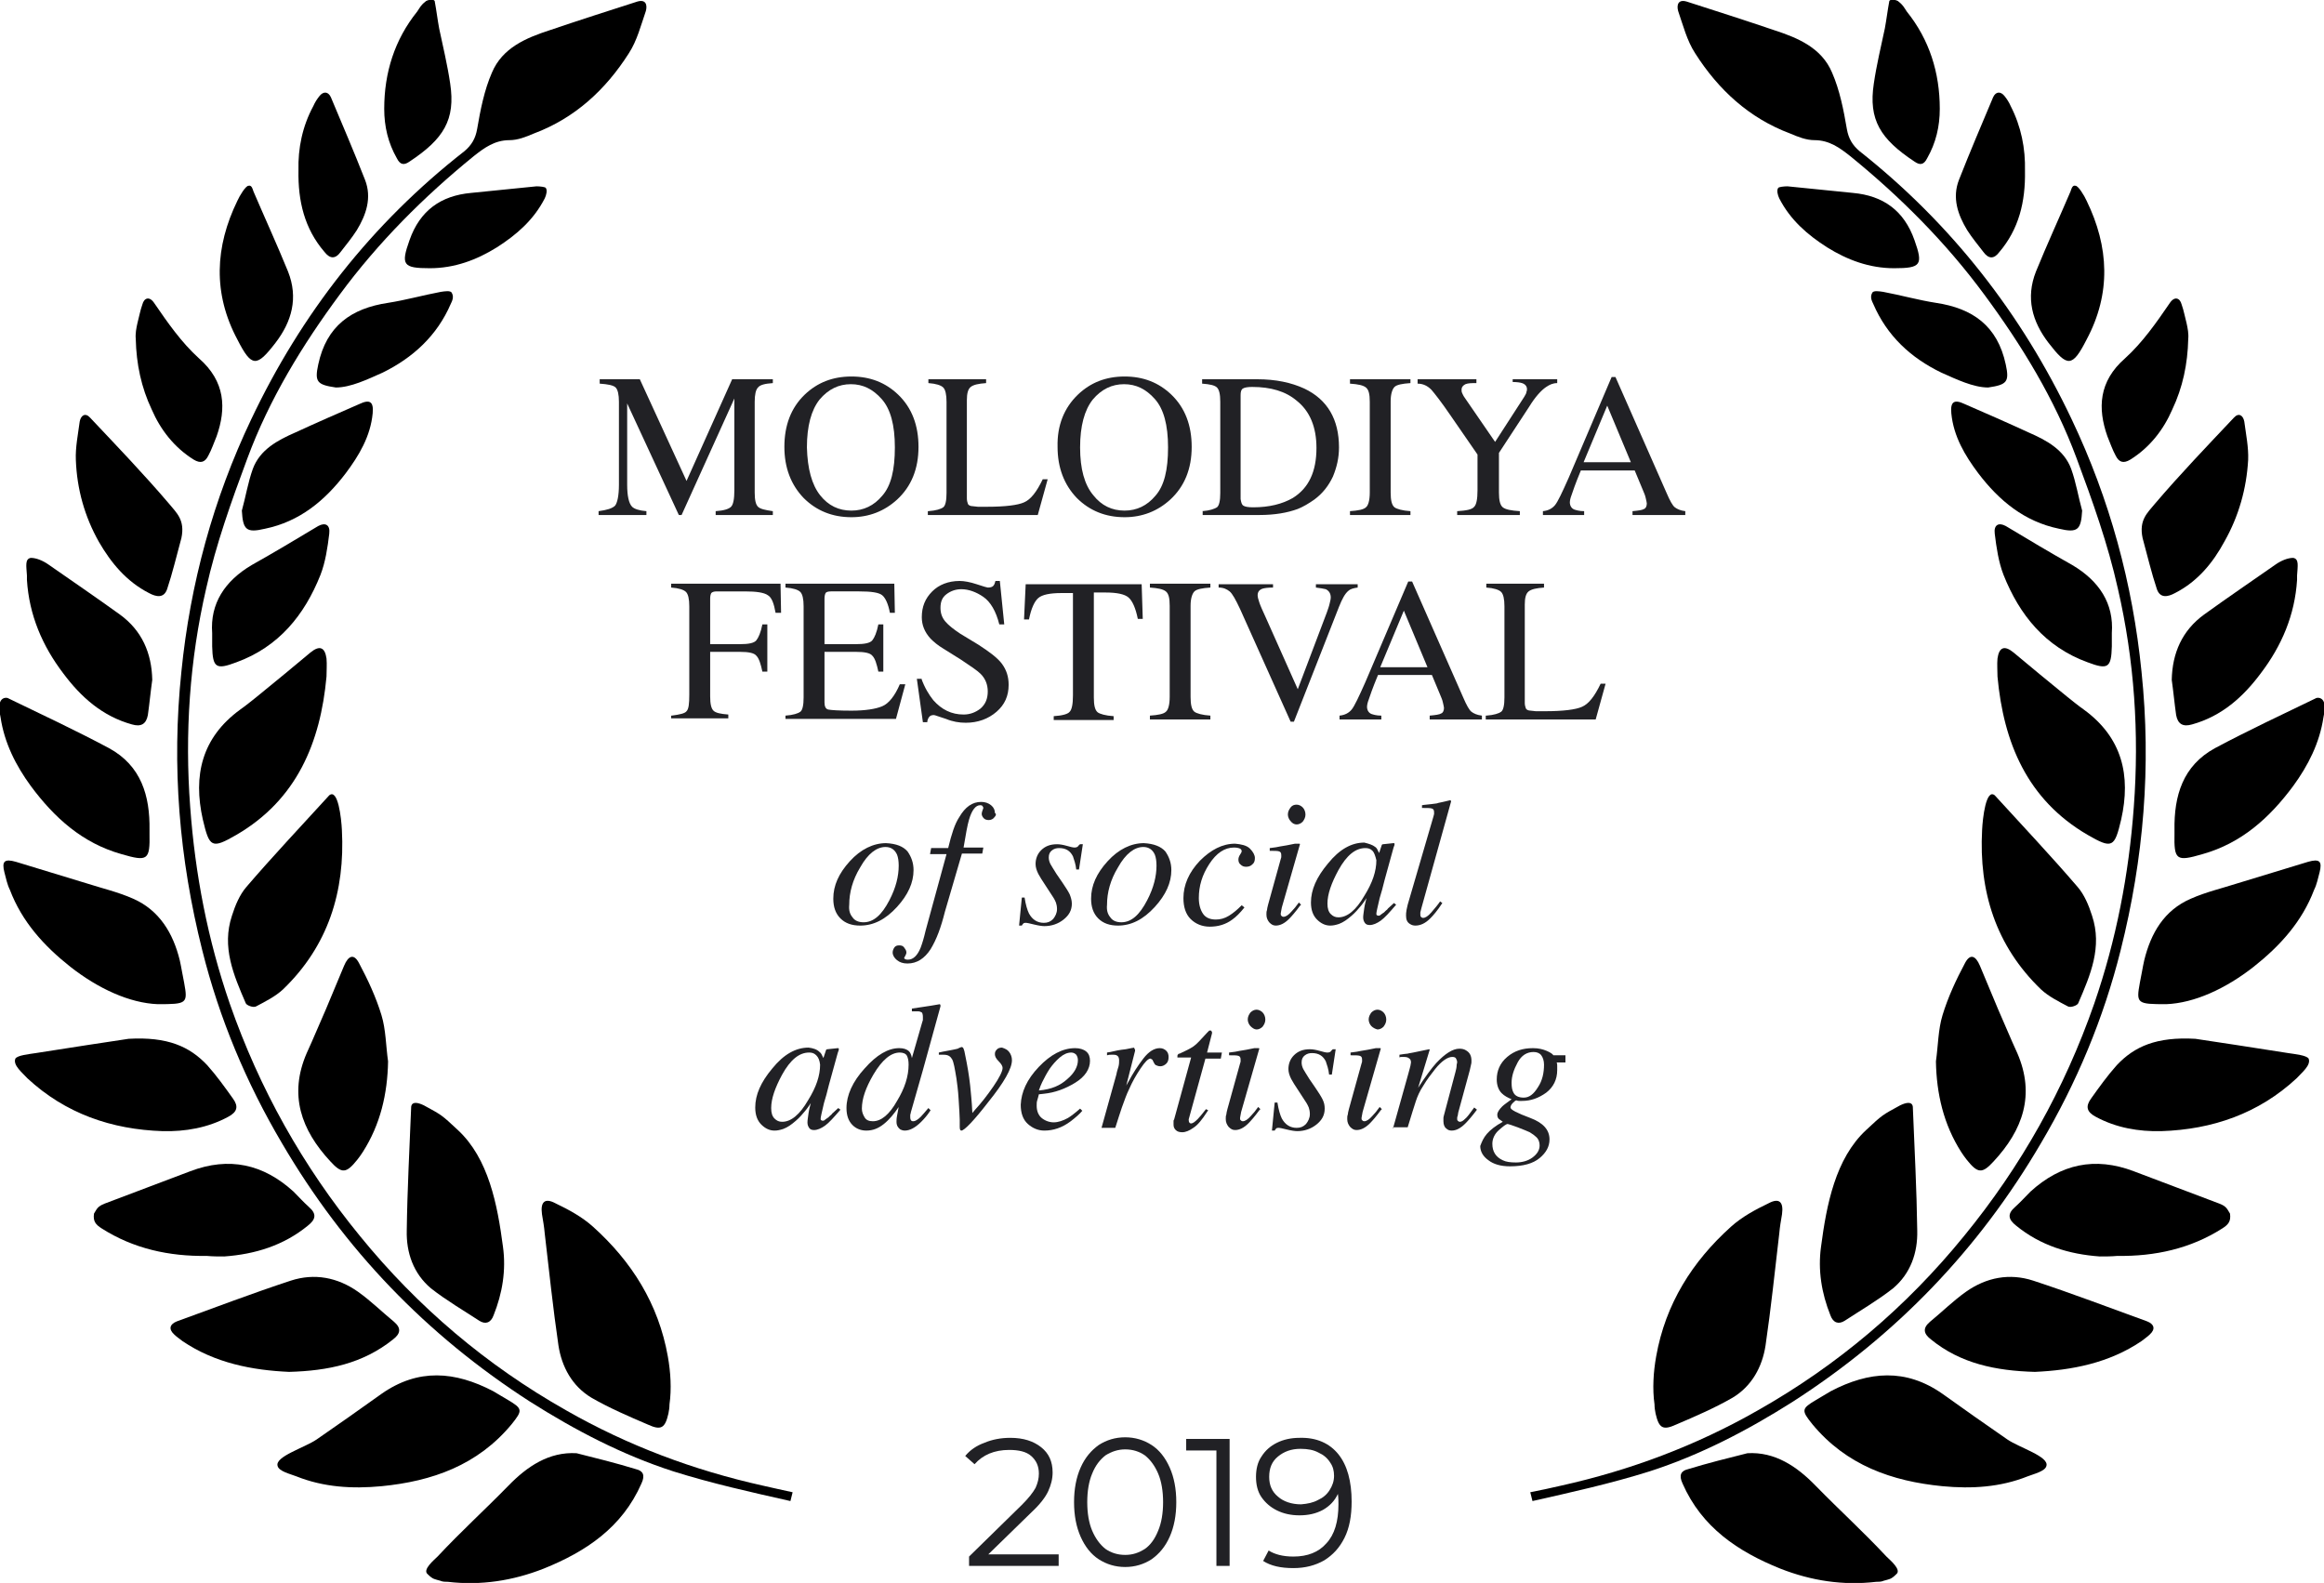 <?xml version="1.0" encoding="UTF-8"?>
<!-- Generator: Adobe Illustrator 24.2.1, SVG Export Plug-In . SVG Version: 6.00 Build 0)  -->
<svg xmlns:serif="http://www.serif.com/" xmlns="http://www.w3.org/2000/svg" xmlns:xlink="http://www.w3.org/1999/xlink" version="1.1" id="Шар_1" x="0px" y="0px" viewBox="0 0 422.8 288" xml:space="preserve">
<g>
	<g>
		<path fill="#212125" d="M108.9,93c1.5-0.2,2.5-0.5,3-1c0.4-0.5,0.7-1.8,0.7-3.8V73.1c0-1.3-0.2-2.2-0.6-2.6    c-0.4-0.4-1.4-0.6-2.9-0.7V69h7.3l8.5,18.5l8.3-18.5h7.4v0.7c-1.4,0.1-2.3,0.3-2.7,0.8c-0.4,0.4-0.6,1.3-0.6,2.6v16.5    c0,1.4,0.2,2.2,0.6,2.6c0.4,0.4,1.3,0.6,2.7,0.8v0.7h-10.4V93c1.5-0.1,2.4-0.4,2.8-0.8c0.4-0.4,0.6-1.4,0.6-3V72.5L124,93.7h-0.5    l-9.4-20.3v14.8c0,2,0.3,3.4,0.9,4c0.4,0.4,1.3,0.7,2.6,0.8v0.7h-8.7V93z"></path>
		<path fill="#212125" d="M146.4,71.8c2.3-2.2,5.1-3.3,8.5-3.3c3.4,0,6.2,1.1,8.5,3.3c2.5,2.4,3.7,5.6,3.7,9.5c0,4-1.3,7.2-3.9,9.6    c-2.3,2.1-5.1,3.2-8.3,3.2c-3.5,0-6.4-1.2-8.7-3.5c-2.3-2.4-3.5-5.5-3.5-9.3C142.7,77.4,143.9,74.2,146.4,71.8z M149.2,90.1    c1.5,1.9,3.4,2.8,5.7,2.8c2.2,0,4.1-0.9,5.6-2.7c1.6-1.8,2.3-4.7,2.3-8.8c0-4.1-0.8-7-2.4-8.8c-1.6-1.8-3.4-2.7-5.6-2.7    c-2.2,0-4.1,0.9-5.7,2.8c-1.5,1.9-2.3,4.8-2.3,8.7C146.9,85.3,147.7,88.2,149.2,90.1z"></path>
		<path fill="#212125" d="M168.9,93c1.4-0.1,2.3-0.4,2.7-0.7c0.4-0.3,0.6-1.2,0.6-2.6V73.1c0-1.3-0.2-2.2-0.6-2.6    c-0.4-0.4-1.3-0.7-2.7-0.8V69h10.5v0.7c-1.4,0.1-2.3,0.3-2.8,0.7c-0.5,0.4-0.7,1.2-0.7,2.4v17.9c0,0.4,0.1,0.7,0.2,1    c0.1,0.2,0.4,0.4,0.9,0.4c0.3,0,0.6,0.1,0.9,0.1c0.3,0,0.9,0,1.7,0c3.3,0,5.6-0.3,6.7-0.8c1.2-0.5,2.3-1.9,3.4-4.2h0.9l-1.8,6.5    h-20V93z"></path>
		<path fill="#212125" d="M196.1,71.8c2.3-2.2,5.1-3.3,8.5-3.3c3.4,0,6.2,1.1,8.5,3.3c2.5,2.4,3.7,5.6,3.7,9.5c0,4-1.3,7.2-3.9,9.6    c-2.3,2.1-5.1,3.2-8.3,3.2c-3.5,0-6.4-1.2-8.7-3.5c-2.3-2.4-3.5-5.5-3.5-9.3C192.3,77.4,193.6,74.2,196.1,71.8z M198.9,90.1    c1.5,1.9,3.4,2.8,5.7,2.8c2.2,0,4.1-0.9,5.6-2.7c1.6-1.8,2.3-4.7,2.3-8.8c0-4.1-0.8-7-2.4-8.8c-1.6-1.8-3.4-2.7-5.6-2.7    c-2.2,0-4.1,0.9-5.7,2.8c-1.5,1.9-2.3,4.8-2.3,8.7C196.5,85.3,197.3,88.2,198.9,90.1z"></path>
		<path fill="#212125" d="M218.7,93c1.4-0.1,2.2-0.4,2.7-0.7c0.4-0.3,0.6-1.2,0.6-2.6V73.1c0-1.4-0.2-2.2-0.6-2.6    c-0.4-0.4-1.3-0.6-2.7-0.7V69h10c3.4,0,6.2,0.6,8.6,1.7c4.2,2,6.3,5.6,6.3,10.7c0,1.9-0.4,3.6-1.1,5.3c-0.8,1.7-1.9,3.1-3.4,4.2    c-1,0.7-2,1.3-3,1.7c-1.9,0.7-4.2,1.1-7,1.1h-10.3V93z M226.2,92c0.3,0.2,0.9,0.3,1.8,0.3c2.9,0,5.3-0.6,7.2-1.7    c2.9-1.8,4.3-4.8,4.3-9.1c0-3.8-1.2-6.7-3.6-8.6c-2-1.7-4.7-2.5-8.1-2.5c-0.8,0-1.4,0.1-1.7,0.3c-0.3,0.2-0.4,0.6-0.4,1.2v18.9    C225.8,91.4,225.9,91.8,226.2,92z"></path>
		<path fill="#212125" d="M245.6,93c1.5-0.1,2.5-0.3,2.9-0.7c0.4-0.3,0.7-1.2,0.7-2.7V73.1c0-1.4-0.2-2.2-0.7-2.6    c-0.5-0.4-1.4-0.6-2.9-0.7V69h11v0.7c-1.5,0.1-2.5,0.3-2.9,0.7c-0.4,0.4-0.7,1.3-0.7,2.6v16.6c0,1.4,0.2,2.3,0.7,2.7    c0.4,0.3,1.4,0.6,2.9,0.7v0.7h-11V93z"></path>
		<path fill="#212125" d="M268.6,69v0.7c-0.9,0-1.5,0-2,0.2c-0.4,0.2-0.7,0.5-0.7,1c0,0.2,0,0.4,0.1,0.6c0.1,0.2,0.2,0.5,0.5,0.9    l5.5,8l5.3-8.2c0.2-0.4,0.4-0.6,0.4-0.9c0.1-0.2,0.1-0.4,0.1-0.5c0-0.5-0.3-0.9-0.9-1.1c-0.3-0.1-0.9-0.2-1.7-0.2V69h8.1v0.7    c-0.8,0-1.4,0.3-2,0.7c-0.9,0.6-2,1.8-3.1,3.6l-5.5,8.4v7.2c0,1.4,0.2,2.3,0.7,2.7c0.5,0.4,1.5,0.6,3.1,0.7v0.7h-11.4V93    c1.7-0.1,2.7-0.3,3.1-0.8c0.4-0.4,0.6-1.4,0.6-3v-6.5l-4.9-7.1c-1.7-2.5-2.9-4-3.5-4.7c-0.7-0.7-1.5-1.1-2.5-1.1V69H268.6z"></path>
		<path fill="#212125" d="M280.7,93.7V93c1-0.1,1.7-0.5,2.2-1.1c0.5-0.6,1.3-2.3,2.5-5l7.8-18.3h0.7l9.3,21.1    c0.6,1.4,1.1,2.3,1.5,2.6c0.4,0.3,1,0.6,1.9,0.7v0.7H297V93c1.1-0.1,1.8-0.2,2.1-0.4c0.3-0.1,0.5-0.5,0.5-1c0-0.2-0.1-0.5-0.2-1    c-0.1-0.5-0.3-0.9-0.5-1.4l-1.5-3.6h-9.8c-1,2.4-1.5,3.9-1.7,4.5c-0.2,0.5-0.3,1-0.3,1.3c0,0.6,0.3,1.1,0.8,1.3    c0.3,0.1,0.9,0.3,1.8,0.3v0.7H280.7z M296.7,84.1l-4.3-10.3l-4.3,10.3H296.7z"></path>
		<path fill="#212125" d="M122.2,130.2c1.5-0.2,2.4-0.4,2.7-0.8c0.4-0.4,0.5-1.4,0.5-3v-16.1c0-1.3-0.2-2.2-0.6-2.6    c-0.4-0.4-1.3-0.7-2.7-0.8v-0.7H142l0.1,5.3h-1c-0.3-1.7-0.7-2.8-1.4-3.2c-0.7-0.5-2.1-0.7-4.2-0.7h-5.1c-0.5,0-0.8,0.1-1,0.3    c-0.1,0.2-0.2,0.5-0.2,1v8.3h5.4c1.6,0,2.6-0.2,3-0.7c0.4-0.5,0.8-1.4,1.1-2.9h0.9v8.6h-0.9c-0.3-1.4-0.6-2.4-1.1-2.9    c-0.4-0.5-1.4-0.7-3-0.7h-5.4v8.1c0,1.4,0.2,2.2,0.6,2.6c0.4,0.4,1.3,0.6,2.7,0.7v0.7h-10.4V130.2z"></path>
		<path fill="#212125" d="M142.9,130.2c1.4-0.1,2.3-0.4,2.7-0.7c0.4-0.3,0.6-1.2,0.6-2.6v-16.6c0-1.3-0.2-2.2-0.6-2.6    c-0.4-0.4-1.3-0.7-2.7-0.8v-0.7h19.8l0.1,5.3h-0.9c-0.3-1.6-0.8-2.7-1.4-3.2c-0.6-0.5-2-0.7-4.2-0.7h-5.1c-0.5,0-0.9,0.1-1,0.3    c-0.1,0.2-0.2,0.5-0.2,1v8.3h5.7c1.6,0,2.6-0.2,3-0.7c0.4-0.5,0.8-1.4,1.1-2.9h0.9v8.6h-0.9c-0.3-1.4-0.6-2.4-1.1-2.9    c-0.4-0.5-1.4-0.7-3-0.7h-5.7v9.2c0,0.7,0.2,1.2,0.7,1.3c0.5,0.1,1.9,0.2,4.2,0.2c2.5,0,4.4-0.3,5.6-0.8c1.2-0.5,2.3-1.9,3.2-4h1    l-1.7,6.3h-20.1V130.2z"></path>
		<path fill="#212125" d="M167.6,123.4c0.6,1.7,1.4,3,2.2,4c1.5,1.7,3.3,2.6,5.5,2.6c1.2,0,2.2-0.4,3.1-1.1c0.9-0.8,1.3-1.8,1.3-3.1    c0-1.2-0.4-2.3-1.3-3.2c-0.6-0.6-1.8-1.4-3.6-2.6l-3.2-2c-1-0.6-1.7-1.2-2.3-1.8c-1.1-1.2-1.6-2.5-1.6-3.9c0-1.9,0.6-3.4,1.9-4.7    c1.2-1.2,2.9-1.9,5-1.9c0.8,0,1.9,0.2,3.1,0.6c1.2,0.4,1.9,0.6,2,0.6c0.5,0,0.8-0.1,1-0.3c0.2-0.2,0.3-0.5,0.4-0.9h0.8l0.8,7.9    h-0.9c-0.6-2.4-1.6-4.1-2.9-5c-1.3-0.9-2.7-1.4-4-1.4c-1,0-1.9,0.3-2.7,0.9c-0.8,0.6-1.1,1.4-1.1,2.5c0,1,0.3,1.8,0.9,2.5    c0.6,0.7,1.5,1.4,2.7,2.2l3.3,2c2,1.3,3.5,2.4,4.3,3.5c0.8,1.1,1.2,2.3,1.2,3.8c0,2-0.7,3.6-2.2,4.9c-1.5,1.3-3.4,2-5.6,2    c-1.2,0-2.4-0.2-3.6-0.7c-1.3-0.4-2-0.7-2.2-0.7c-0.4,0-0.7,0.1-0.9,0.4c-0.2,0.3-0.3,0.6-0.3,0.9h-0.8l-1.1-7.9H167.6z"></path>
		<path fill="#212125" d="M186.6,106.3h21.1l0.2,6.3H207c-0.4-2-1-3.3-1.7-3.9c-0.7-0.6-2.1-0.9-4.2-0.9H199v19.1    c0,1.4,0.2,2.3,0.7,2.7c0.4,0.3,1.4,0.6,2.9,0.7v0.7h-10.9v-0.7c1.6-0.1,2.6-0.4,2.9-0.8c0.4-0.4,0.6-1.4,0.6-3v-18.6h-2.1    c-2.1,0-3.5,0.3-4.2,0.9c-0.7,0.6-1.3,1.9-1.7,3.9h-0.9L186.6,106.3z"></path>
		<path fill="#212125" d="M209.2,130.2c1.5-0.1,2.5-0.3,2.9-0.7c0.4-0.3,0.7-1.2,0.7-2.7v-16.6c0-1.4-0.2-2.2-0.7-2.6    c-0.5-0.4-1.4-0.6-2.9-0.7v-0.7h11v0.7c-1.5,0.1-2.5,0.3-2.9,0.7c-0.4,0.4-0.7,1.3-0.7,2.6v16.6c0,1.4,0.2,2.3,0.7,2.7    c0.4,0.3,1.4,0.6,2.9,0.7v0.7h-11V130.2z"></path>
		<path fill="#212125" d="M231.6,106.3v0.6c-0.9,0-1.6,0.1-1.9,0.2c-0.6,0.2-0.9,0.6-0.9,1.2c0,0.3,0.1,0.7,0.3,1.3    c0.2,0.6,0.6,1.5,1.2,2.8l5.8,13l5.3-14c0.2-0.6,0.4-1.1,0.5-1.6c0.1-0.4,0.2-0.8,0.2-1.1c0-0.7-0.3-1.2-0.9-1.5    c-0.4-0.1-1-0.2-1.8-0.3v-0.6h7.6v0.6c-0.8,0.1-1.4,0.3-1.7,0.6c-0.6,0.5-1.1,1.4-1.7,2.9l-8.2,20.9h-0.6l-9.2-20.5    c-0.8-1.7-1.4-2.8-1.9-3.2c-0.5-0.4-1.1-0.7-2-0.7v-0.6H231.6z"></path>
		<path fill="#212125" d="M243.7,130.9v-0.7c1-0.1,1.7-0.5,2.2-1.1c0.5-0.6,1.3-2.3,2.5-5l7.8-18.3h0.7l9.3,21.1    c0.6,1.4,1.1,2.3,1.5,2.6c0.4,0.3,1,0.6,1.9,0.7v0.7h-9.5v-0.7c1.1-0.1,1.8-0.2,2.1-0.4c0.3-0.1,0.5-0.5,0.5-1    c0-0.2-0.1-0.5-0.2-1c-0.1-0.5-0.3-0.9-0.5-1.4l-1.5-3.6h-9.8c-1,2.4-1.5,3.9-1.7,4.5c-0.2,0.5-0.3,1-0.3,1.3    c0,0.6,0.3,1.1,0.8,1.3c0.3,0.1,0.9,0.3,1.8,0.3v0.7H243.7z M259.7,121.4l-4.3-10.3l-4.3,10.3H259.7z"></path>
		<path fill="#212125" d="M270.4,130.2c1.4-0.1,2.3-0.4,2.7-0.7c0.4-0.3,0.6-1.2,0.6-2.6v-16.6c0-1.3-0.2-2.2-0.6-2.6    c-0.4-0.4-1.3-0.7-2.7-0.8v-0.7h10.5v0.7c-1.4,0.1-2.3,0.3-2.8,0.7c-0.5,0.4-0.7,1.2-0.7,2.4v17.9c0,0.4,0.1,0.7,0.2,1    c0.1,0.2,0.4,0.4,0.9,0.4c0.3,0,0.6,0.1,0.9,0.1c0.3,0,0.9,0,1.7,0c3.3,0,5.6-0.3,6.7-0.8c1.2-0.5,2.3-1.9,3.4-4.2h0.9l-1.8,6.5    h-20V130.2z"></path>
		<path fill="#212125" d="M165.1,154.9c0.7,1,1.1,2.1,1.1,3.4c0,2.3-1,4.5-3,6.7c-2.1,2.3-4.3,3.4-6.7,3.4c-1.5,0-2.7-0.4-3.6-1.3    c-0.9-0.9-1.3-2.1-1.3-3.6c0-2.4,1-4.6,3-6.8c2-2.2,4.3-3.3,6.6-3.3C163.1,153.5,164.3,154,165.1,154.9z M155.1,166.9    c0.4,0.6,1.1,0.9,2,0.9c1.8,0,3.3-1.3,4.7-4c1.2-2.3,1.7-4.4,1.7-6.3c0-0.8-0.1-1.5-0.3-2c-0.4-0.9-1.1-1.4-2.1-1.4    c-1.6,0-3.2,1.2-4.6,3.7c-1.4,2.3-2,4.6-2,6.8C154.4,165.6,154.6,166.3,155.1,166.9z"></path>
		<path fill="#212125" d="M180.9,148.7c-0.2,0.3-0.6,0.5-1,0.5c-0.4,0-0.7-0.1-0.9-0.3c-0.2-0.2-0.4-0.5-0.4-0.8    c0-0.2,0.1-0.6,0.3-1.1c0-0.1-0.1-0.3-0.2-0.4c-0.1-0.1-0.3-0.1-0.4-0.1c-0.8,0-1.5,0.9-2,2.6c-0.3,1-0.6,2.7-1,5.1h3.6l-0.2,1.1    H175l-3.1,10.6c-0.7,2.8-1.5,5-2.6,6.8c-1.1,1.7-2.5,2.6-4.2,2.6c-0.8,0-1.4-0.2-1.9-0.6c-0.5-0.4-0.8-0.9-0.8-1.4    c0-0.3,0.1-0.6,0.3-0.9c0.2-0.3,0.5-0.4,0.9-0.4c0.4,0,0.7,0.1,0.9,0.4s0.4,0.5,0.4,0.9c0,0.2-0.1,0.4-0.2,0.6    c-0.1,0.2-0.2,0.3-0.2,0.4c0,0.1,0.1,0.2,0.2,0.2c0.1,0.1,0.3,0.1,0.5,0.1c0.9,0,1.7-0.7,2.3-2.2c0.3-0.8,0.6-1.8,0.9-3.1    l3.8-13.9h-3l0.2-1.1h3.1c0.6-2.5,1.2-4.4,2-5.6c1.1-1.9,2.4-2.8,4-2.8c0.7,0,1.3,0.2,1.8,0.6c0.5,0.4,0.7,0.9,0.7,1.4    C181.3,148.1,181.2,148.4,180.9,148.7z"></path>
		<path fill="#212125" d="M185.9,163.3h0.5c0.2,1.3,0.5,2.3,0.8,2.9c0.6,1.1,1.5,1.7,2.7,1.7c0.7,0,1.2-0.2,1.7-0.7    c0.4-0.5,0.7-1.1,0.7-1.8c0-0.5-0.1-0.9-0.2-1.2c-0.1-0.3-0.3-0.6-0.4-0.8l-1.3-2c-0.8-1.2-1.3-2-1.5-2.4    c-0.3-0.6-0.5-1.2-0.5-1.8c0-0.9,0.3-1.8,1-2.5c0.7-0.7,1.6-1.1,2.9-1.1c0.5,0,1.1,0.1,1.8,0.3c0.7,0.2,1.1,0.3,1.4,0.3    c0.3,0,0.5-0.1,0.6-0.2c0.1-0.1,0.2-0.3,0.4-0.4h0.5l-0.7,4.6h-0.5c-0.1-1-0.4-1.8-0.6-2.4c-0.5-1-1.3-1.5-2.5-1.5    c-0.5,0-0.9,0.1-1.3,0.4c-0.4,0.3-0.6,0.7-0.6,1.3c0,0.4,0.1,0.8,0.3,1.2c0.2,0.3,0.5,0.9,1.1,1.8l1.1,1.6c0.6,0.9,1,1.5,1.3,2.1    c0.2,0.5,0.4,1.1,0.4,1.7c0,1.2-0.5,2.1-1.5,2.9c-1,0.8-2.2,1.2-3.5,1.2c-0.4,0-1.1-0.1-1.9-0.3c-0.8-0.2-1.3-0.3-1.4-0.3    c-0.2,0-0.4,0-0.5,0.1c-0.1,0.1-0.2,0.2-0.3,0.4h-0.5L185.9,163.3z"></path>
		<path fill="#212125" d="M212,154.9c0.7,1,1.1,2.1,1.1,3.4c0,2.3-1,4.5-3,6.7c-2.1,2.3-4.3,3.4-6.7,3.4c-1.5,0-2.7-0.4-3.6-1.3    c-0.9-0.9-1.3-2.1-1.3-3.6c0-2.4,1-4.6,3-6.8c2-2.2,4.3-3.3,6.6-3.3C209.9,153.5,211.2,154,212,154.9z M202,166.9    c0.4,0.6,1.1,0.9,2,0.9c1.8,0,3.3-1.3,4.7-4c1.2-2.3,1.7-4.4,1.7-6.3c0-0.8-0.1-1.5-0.3-2c-0.4-0.9-1.1-1.4-2.1-1.4    c-1.6,0-3.2,1.2-4.6,3.7c-1.4,2.3-2,4.6-2,6.8C201.3,165.6,201.5,166.3,202,166.9z"></path>
		<path fill="#212125" d="M227.4,154.4c0.6,0.6,0.9,1.2,0.9,1.7c0,0.5-0.1,0.9-0.5,1.2c-0.3,0.3-0.7,0.4-1.1,0.4    c-0.4,0-0.7-0.1-1-0.4c-0.3-0.2-0.4-0.6-0.4-0.9c0-0.3,0.1-0.6,0.3-0.9c0.2-0.3,0.3-0.5,0.3-0.6c0-0.2-0.1-0.4-0.3-0.5    c-0.2-0.1-0.6-0.2-1.1-0.2c-1.7,0-3.2,1-4.5,3c-1.3,2-1.9,4-1.9,6.2c0,1.2,0.3,2.2,0.8,2.9c0.5,0.7,1.3,1,2.3,1    c0.8,0,1.6-0.2,2.4-0.7c0.8-0.5,1.5-1.1,2.2-1.8l0.1-0.1l0.5,0.4c-0.8,1-1.5,1.7-2.2,2.2c-1.2,0.9-2.6,1.3-4.1,1.3    c-1.4,0-2.6-0.5-3.5-1.4c-0.9-0.9-1.3-2.2-1.3-3.8c0-2.4,1-4.7,3-6.8c2-2,4.1-3.1,6.4-3.1C225.8,153.6,226.8,153.8,227.4,154.4z"></path>
		<path fill="#212125" d="M236.4,153.5c0.1,0,0.1,0.1,0.1,0.1l-3.3,11.5c-0.1,0.6-0.2,1-0.2,1.1c0,0.2,0,0.3,0.1,0.4    c0.1,0.1,0.2,0.2,0.4,0.2c0.4,0,0.9-0.3,1.5-1c0.4-0.4,0.8-0.9,1.3-1.6l0.4,0.4l-0.2,0.2c-0.8,1.1-1.5,1.9-2,2.4    c-0.8,0.8-1.6,1.2-2.4,1.2c-0.5,0-0.8-0.2-1.2-0.6c-0.3-0.4-0.5-0.8-0.5-1.4c0-0.3,0-0.6,0.1-0.8c0-0.2,0.1-0.6,0.2-1l2.3-8.3    c0-0.1,0.1-0.2,0.1-0.4c0-0.1,0-0.2,0-0.3c0-0.4-0.1-0.6-0.4-0.7c-0.3-0.1-0.8-0.1-1.7-0.1v-0.5c0.9-0.1,1.5-0.2,1.9-0.3    c0.4-0.1,0.8-0.1,1.2-0.2c0.5-0.1,1-0.2,1.5-0.3C236,153.5,236.3,153.5,236.4,153.5z M234.8,149.4c-0.3-0.3-0.5-0.8-0.5-1.2    c0-0.5,0.2-0.9,0.5-1.3s0.7-0.5,1.1-0.5c0.4,0,0.8,0.2,1.1,0.5c0.3,0.3,0.5,0.8,0.5,1.3s-0.2,0.9-0.5,1.3    c-0.3,0.3-0.7,0.5-1.1,0.5C235.5,150,235.1,149.8,234.8,149.4z"></path>
		<path fill="#212125" d="M250.2,154.1c0.3,0.2,0.4,0.5,0.6,0.9l0.1,0.2l0.4-1.2c0-0.1,0.1-0.2,0.1-0.3c0,0,0.1-0.1,0.2-0.1l1.9-0.2    c0.1,0,0.2,0,0.2,0.1s0,0.1,0,0.2c0,0.1-0.1,0.3-0.1,0.3c0,0.1-0.1,0.2-0.1,0.3l-1.6,5.8c-0.3,1.3-0.6,2.3-0.9,3.3    c-0.4,1.7-0.6,2.6-0.6,2.8c0,0.1,0,0.3,0.1,0.3c0.1,0.1,0.2,0.1,0.3,0.1c0.1,0,0.2,0,0.3-0.1c0.1-0.1,0.3-0.2,0.4-0.3l0.3-0.2    c0.1-0.1,0.2-0.2,0.3-0.3c0.1-0.1,0.3-0.2,0.4-0.4l1.1-1l0.4,0.3c-1.2,1.4-2.1,2.4-2.8,2.9c-0.7,0.5-1.4,0.8-2,0.8    c-0.4,0-0.7-0.1-0.9-0.4c-0.2-0.3-0.3-0.6-0.3-1c0-0.4,0.1-0.9,0.2-1.7c0.1-0.7,0.3-1.3,0.4-1.8c-0.2,0.3-0.5,0.8-1,1.4    c-0.5,0.6-1,1.2-1.7,1.8c-0.8,0.7-1.5,1.2-2.3,1.5c-0.6,0.2-1.1,0.3-1.6,0.3c-0.9,0-1.7-0.4-2.4-1.1c-0.7-0.7-1.1-1.7-1.1-3.1    c0-2.3,1-4.6,3.1-7.1c2.1-2.6,4.3-3.8,6.6-3.8C249,153.5,249.7,153.7,250.2,154.1z M249.7,154.8c-0.4-0.4-0.8-0.5-1.3-0.5    c-1.8,0-3.4,1.3-4.9,4c-1.3,2.4-2,4.4-2,6.1c0,0.9,0.2,1.5,0.6,1.9c0.4,0.4,0.8,0.6,1.4,0.6c1.6,0,3.2-1.3,4.7-3.9    c1.5-2.4,2.2-4.5,2.2-6.5C250.2,155.7,250,155.1,249.7,154.8z"></path>
		<path fill="#212125" d="M260.8,148.5c0-0.1,0.1-0.3,0.1-0.4c0-0.1,0-0.3,0-0.3c0-0.4-0.1-0.6-0.4-0.7c-0.3-0.1-0.9-0.1-1.8-0.1    v-0.5c0.5-0.1,1-0.1,1.7-0.2c0.6-0.1,1.1-0.1,1.2-0.2c0.6-0.1,1.3-0.3,2.2-0.5c0.1,0,0.2,0.1,0.2,0.2l-5.4,19.4    c-0.1,0.5-0.2,0.7-0.2,0.8c0,0.1,0,0.2,0,0.3c0,0.2,0,0.4,0.1,0.5c0.1,0.1,0.2,0.2,0.4,0.2c0.4,0,0.9-0.3,1.5-1    c0.6-0.7,1.2-1.4,1.6-2l0.4,0.3c-0.9,1.4-1.7,2.3-2.2,2.8c-0.9,0.9-1.8,1.3-2.7,1.3c-0.4,0-0.7-0.1-1-0.3    c-0.5-0.3-0.7-0.8-0.7-1.5c0-0.3,0-0.6,0.1-1.1c0.1-0.3,0.1-0.6,0.2-0.9L260.8,148.5z"></path>
		<path fill="#212125" d="M149.1,191.4c0.3,0.2,0.4,0.5,0.6,0.9l0.1,0.2l0.4-1.2c0-0.1,0.1-0.2,0.1-0.3c0,0,0.1-0.1,0.2-0.1l1.9-0.2    c0.1,0,0.2,0,0.2,0.1c0,0,0,0.1,0,0.2c0,0.1-0.1,0.3-0.1,0.3c0,0.1-0.1,0.2-0.1,0.3l-1.6,5.8c-0.3,1.3-0.6,2.3-0.9,3.3    c-0.4,1.7-0.6,2.6-0.6,2.8c0,0.1,0,0.3,0.1,0.3c0.1,0.1,0.2,0.1,0.3,0.1c0.1,0,0.2,0,0.3-0.1c0.1-0.1,0.3-0.2,0.4-0.3l0.3-0.2    c0.1-0.1,0.2-0.2,0.3-0.3c0.1-0.1,0.3-0.2,0.4-0.4l1.1-1l0.4,0.3c-1.2,1.4-2.1,2.4-2.8,2.9c-0.7,0.5-1.4,0.8-2,0.8    c-0.4,0-0.7-0.1-0.9-0.4c-0.2-0.3-0.3-0.6-0.3-1c0-0.4,0.1-0.9,0.2-1.7c0.1-0.7,0.3-1.3,0.4-1.8c-0.2,0.3-0.5,0.8-1,1.4    c-0.5,0.6-1,1.2-1.7,1.8c-0.8,0.7-1.5,1.2-2.3,1.5c-0.6,0.2-1.1,0.3-1.6,0.3c-0.9,0-1.7-0.4-2.4-1.1c-0.7-0.7-1.1-1.7-1.1-3.1    c0-2.3,1-4.6,3.1-7.1c2.1-2.6,4.3-3.8,6.6-3.8C147.9,190.7,148.6,190.9,149.1,191.4z M148.5,192c-0.4-0.4-0.8-0.5-1.3-0.5    c-1.8,0-3.4,1.3-4.9,4c-1.3,2.4-2,4.4-2,6.1c0,0.9,0.2,1.5,0.6,1.9c0.4,0.4,0.8,0.6,1.4,0.6c1.6,0,3.2-1.3,4.7-3.9    c1.5-2.4,2.2-4.5,2.2-6.5C149.1,192.9,148.9,192.4,148.5,192z"></path>
		<path fill="#212125" d="M165.4,191.3c0.2,0.2,0.4,0.6,0.5,1.2l1.9-6.6c0.1-0.2,0.1-0.3,0.1-0.5c0-0.1,0-0.3,0-0.4    c0-0.4-0.1-0.7-0.2-0.8c-0.2-0.1-0.4-0.2-0.7-0.2c-0.2,0-0.4,0-0.5,0c-0.2,0-0.4,0-0.6,0v-0.5c1.2-0.2,2.9-0.4,5.1-0.8l0.1,0.2    l0,0.2l-3.2,11.6l-2.2,7.7c0,0.2-0.1,0.3-0.1,0.5c0,0.1,0,0.3,0,0.4c0,0.3,0.1,0.5,0.2,0.6c0.1,0.1,0.3,0.1,0.4,0.1    c0.3,0,0.8-0.3,1.3-0.8c0.3-0.3,0.8-0.9,1.4-1.6l0.4,0.4l-0.2,0.3c-0.4,0.6-0.9,1.2-1.5,1.8c-1.1,1.1-2.1,1.6-3,1.6    c-0.3,0-0.6-0.1-0.8-0.2c-0.4-0.3-0.7-0.7-0.7-1.4c0-0.2,0-0.6,0.1-1.1c0.1-0.5,0.2-1,0.3-1.6c-0.8,1.2-1.7,2.3-2.7,3.1    c-1,0.8-2,1.2-3.2,1.2c-0.9,0-1.8-0.3-2.5-1c-0.7-0.7-1.1-1.7-1.1-3.1c0-2.3,1.1-4.8,3.3-7.2c2.2-2.5,4.3-3.7,6.3-3.7    C164.4,190.7,165,190.9,165.4,191.3z M157.3,203.3c0.3,0.5,0.8,0.7,1.5,0.7c1.5,0,3-1.2,4.4-3.7c1.4-2.3,2.1-4.5,2.1-6.6    c0-0.7-0.1-1.2-0.3-1.6c-0.2-0.4-0.7-0.6-1.3-0.6c-1.6,0-3.2,1.3-4.8,4c-1.4,2.4-2.1,4.4-2.1,6.2    C156.8,202.3,157,202.8,157.3,203.3z"></path>
		<path fill="#212125" d="M183.6,191.4c0.3,0.4,0.5,0.9,0.5,1.5c0,1.5-1.4,4-4.3,7.6c-2.7,3.5-4.4,5.2-4.9,5.2    c-0.2,0-0.3-0.2-0.3-0.7c0-0.2,0-0.7,0-1.3c0-0.7-0.1-1.9-0.2-3.7s-0.3-3-0.4-3.8c-0.3-1.8-0.5-3-0.8-3.5    c-0.3-0.5-0.7-0.8-1.5-0.8c-0.1,0-0.3,0-0.4,0c-0.2,0-0.3,0-0.5,0v-0.4c0.3-0.1,1-0.2,2-0.4c1-0.2,1.6-0.3,1.6-0.4l0.5-0.2    c0.1,0,0.3,0,0.4,0.3c0.1,0.2,0.2,0.6,0.3,1.2c0.4,1.9,0.7,3.7,0.9,5.5c0.1,1.1,0.3,2.8,0.4,5l0.5-0.6c1.1-1.2,2.2-2.6,3.3-4.2    c1.1-1.6,1.7-2.8,1.7-3.4c0-0.3-0.2-0.7-0.7-1.2c-0.5-0.5-0.7-0.9-0.7-1.3c0-0.4,0.1-0.6,0.4-0.9c0.2-0.2,0.5-0.3,0.9-0.3    C182.9,190.8,183.3,191,183.6,191.4z"></path>
		<path fill="#212125" d="M189,194.1c2.1-2.2,4.3-3.4,6.6-3.4c0.8,0,1.5,0.2,2,0.6c0.5,0.4,0.7,1,0.7,1.7c0,1.5-0.9,2.9-2.7,4    c-1.8,1.1-3.7,1.8-5.7,2l-0.9,0.1c-0.1,0.4-0.2,0.8-0.3,1.1c-0.1,0.3-0.1,0.6-0.1,1c0,0.9,0.3,1.7,0.9,2.2    c0.6,0.5,1.4,0.8,2.2,0.8c0.8,0,1.7-0.3,2.6-0.8c0.5-0.3,1.3-0.9,2.2-1.7l0.4,0.4c-0.5,0.6-1.2,1.2-2.1,1.9    c-1.6,1.2-3.2,1.7-4.8,1.7c-1.1,0-2.1-0.4-3-1.2c-0.9-0.8-1.3-2-1.3-3.5C185.8,198.7,186.8,196.4,189,194.1z M194.2,196.3    c1.3-1.1,1.9-2.3,1.9-3.4c0-0.4-0.1-0.7-0.3-1c-0.2-0.2-0.5-0.4-0.9-0.4c-0.7,0-1.4,0.3-2.1,0.9c-0.7,0.6-1.3,1.3-1.8,2    c-0.6,0.9-1,1.7-1.4,2.5c-0.2,0.4-0.4,0.9-0.6,1.5C191.3,198.2,192.9,197.5,194.2,196.3z"></path>
		<path fill="#212125" d="M206.4,190.8c0,0.1,0.1,0.1,0.1,0.2c0,0.1,0,0.2,0,0.2l-1.6,6.3l0.4-0.7c0.8-1.5,1.7-2.9,2.7-4.2    c1-1.3,2-1.9,3-1.9c0.5,0,0.9,0.2,1.2,0.5c0.3,0.3,0.4,0.7,0.4,1.1c0,0.5-0.1,0.9-0.4,1.2c-0.3,0.3-0.7,0.5-1.1,0.5    c-0.3,0-0.6-0.1-0.8-0.2c-0.2-0.1-0.3-0.3-0.4-0.5l-0.2-0.4c0-0.1-0.1-0.1-0.2-0.2c-0.1,0-0.1-0.1-0.2-0.1c-0.4,0-1,0.6-1.8,1.8    c-0.8,1.2-1.5,2.4-2.1,3.8c-0.4,0.8-0.8,1.9-1.3,3.3c-0.3,0.9-0.7,2.1-1.2,3.7h-2.5l2.7-9.7c0.1-0.6,0.3-1.1,0.4-1.5    c0.1-0.4,0.1-0.8,0.1-1.1c0-0.3-0.1-0.6-0.2-0.7c-0.2-0.2-0.4-0.3-0.8-0.3c-0.1,0-0.3,0-0.5,0c-0.2,0-0.4,0-0.7,0.1v-0.5l0.6-0.1    c0.8-0.2,1.8-0.4,2.8-0.5c1-0.2,1.5-0.3,1.6-0.3C206.3,190.7,206.3,190.7,206.4,190.8z"></path>
		<path fill="#212125" d="M213.5,204c0-0.1,0-0.2,0.1-0.3l3.1-11.3h-2.5c0-0.3,0-0.5,0.1-0.5c0-0.1,0.1-0.2,0.3-0.2    c1.1-0.5,1.9-0.9,2.5-1.3c0.6-0.4,1.4-1.3,2.5-2.5l0.3-0.3c0,0,0.1-0.1,0.1-0.1c0,0,0.1,0,0.2,0c0.1,0,0.2,0,0.2,0.1    c0,0.1,0.1,0.1,0.1,0.2c0,0.1,0,0.1,0,0.2l-0.9,3.5h2.7l-0.2,1.1h-2.8l-3,10.9c-0.1,0.2,0,0.4,0,0.6c0.1,0.2,0.2,0.3,0.4,0.3    c0.3,0,0.7-0.3,1.2-0.8c0.3-0.3,0.8-0.9,1.5-1.8l0.4,0.2l-0.2,0.3c-0.9,1.4-1.7,2.4-2.5,2.9c-0.7,0.5-1.4,0.8-2,0.8    c-0.5,0-0.9-0.1-1.2-0.4c-0.3-0.3-0.4-0.6-0.4-1C213.5,204.2,213.5,204.1,213.5,204z"></path>
		<path fill="#212125" d="M229,190.7c0.1,0,0.1,0.1,0.1,0.1l-3.3,11.5c-0.1,0.6-0.2,1-0.2,1.1c0,0.2,0,0.3,0.1,0.4    c0.1,0.1,0.2,0.2,0.4,0.2c0.4,0,0.9-0.3,1.5-1c0.4-0.4,0.8-0.9,1.3-1.6l0.4,0.4l-0.2,0.2c-0.8,1.1-1.5,1.9-2,2.4    c-0.8,0.8-1.6,1.2-2.4,1.2c-0.5,0-0.8-0.2-1.2-0.6c-0.3-0.4-0.5-0.8-0.5-1.4c0-0.3,0-0.6,0.1-0.8c0-0.2,0.1-0.6,0.2-1l2.3-8.3    c0-0.1,0.1-0.2,0.1-0.4c0-0.1,0-0.2,0-0.3c0-0.4-0.1-0.6-0.4-0.7c-0.3-0.1-0.8-0.1-1.7-0.1v-0.5c0.9-0.1,1.5-0.2,1.9-0.3    c0.4-0.1,0.8-0.1,1.2-0.2c0.5-0.1,1-0.2,1.5-0.3C228.7,190.7,228.9,190.7,229,190.7z M227.5,186.7c-0.3-0.3-0.5-0.8-0.5-1.2    c0-0.5,0.2-0.9,0.5-1.3c0.3-0.3,0.7-0.5,1.1-0.5s0.8,0.2,1.1,0.5c0.3,0.3,0.5,0.8,0.5,1.3s-0.2,0.9-0.5,1.3    c-0.3,0.3-0.7,0.5-1.1,0.5S227.8,187,227.5,186.7z"></path>
		<path fill="#212125" d="M231.9,200.6h0.5c0.2,1.3,0.5,2.3,0.8,2.9c0.6,1.1,1.5,1.7,2.7,1.7c0.7,0,1.2-0.2,1.7-0.7    c0.4-0.5,0.7-1.1,0.7-1.8c0-0.5-0.1-0.9-0.2-1.2c-0.1-0.3-0.3-0.6-0.4-0.8l-1.3-2c-0.8-1.2-1.3-2-1.5-2.4    c-0.3-0.6-0.5-1.2-0.5-1.8c0-0.9,0.3-1.8,1-2.5c0.7-0.7,1.6-1.1,2.9-1.1c0.5,0,1.1,0.1,1.8,0.3c0.7,0.2,1.1,0.3,1.4,0.3    c0.3,0,0.5-0.1,0.6-0.2c0.1-0.1,0.2-0.3,0.4-0.4h0.5l-0.7,4.6h-0.5c-0.1-1-0.4-1.8-0.6-2.4c-0.5-1-1.3-1.5-2.5-1.5    c-0.5,0-0.9,0.1-1.3,0.4c-0.4,0.3-0.6,0.7-0.6,1.3c0,0.4,0.1,0.8,0.3,1.2c0.2,0.3,0.5,0.9,1.1,1.8l1.1,1.6c0.6,0.9,1,1.5,1.3,2.1    s0.4,1.1,0.4,1.7c0,1.2-0.5,2.1-1.5,2.9c-1,0.8-2.2,1.2-3.5,1.2c-0.4,0-1.1-0.1-1.9-0.3c-0.8-0.2-1.3-0.3-1.4-0.3    c-0.2,0-0.4,0-0.5,0.1c-0.1,0.1-0.2,0.2-0.3,0.4h-0.5L231.9,200.6z"></path>
		<path fill="#212125" d="M251.1,190.7c0.1,0,0.1,0.1,0.1,0.1l-3.3,11.5c-0.1,0.6-0.2,1-0.2,1.1c0,0.2,0,0.3,0.1,0.4    c0.1,0.1,0.2,0.2,0.4,0.2c0.4,0,0.9-0.3,1.5-1c0.4-0.4,0.8-0.9,1.3-1.6l0.4,0.4l-0.2,0.2c-0.8,1.1-1.5,1.9-2,2.4    c-0.8,0.8-1.6,1.2-2.4,1.2c-0.5,0-0.8-0.2-1.2-0.6c-0.3-0.4-0.5-0.8-0.5-1.4c0-0.3,0-0.6,0.1-0.8c0-0.2,0.1-0.6,0.2-1l2.3-8.3    c0-0.1,0.1-0.2,0.1-0.4c0-0.1,0-0.2,0-0.3c0-0.4-0.1-0.6-0.4-0.7c-0.3-0.1-0.8-0.1-1.7-0.1v-0.5c0.9-0.1,1.5-0.2,1.9-0.3    c0.4-0.1,0.8-0.1,1.2-0.2c0.5-0.1,1-0.2,1.5-0.3C250.7,190.7,251,190.7,251.1,190.7z M249.5,186.7c-0.3-0.3-0.5-0.8-0.5-1.2    c0-0.5,0.2-0.9,0.5-1.3c0.3-0.3,0.7-0.5,1.1-0.5c0.4,0,0.8,0.2,1.1,0.5c0.3,0.3,0.5,0.8,0.5,1.3s-0.2,0.9-0.5,1.3    c-0.3,0.3-0.7,0.5-1.1,0.5C250.2,187.2,249.8,187,249.5,186.7z"></path>
		<path fill="#212125" d="M253.4,205.4l2.8-10c0.2-0.8,0.4-1.4,0.4-1.5c0-0.2,0.1-0.4,0.1-0.6c0-0.3-0.1-0.6-0.3-0.7    c-0.2-0.2-0.5-0.3-1-0.3c-0.1,0-0.3,0-0.4,0c-0.1,0-0.3,0-0.4,0.1v-0.5c0.7-0.1,1.2-0.2,1.5-0.2c0.3-0.1,0.6-0.1,1-0.2l2.9-0.6    c0.1,0,0.1,0.1,0.1,0.1l-2.1,6.9c1.3-2,2.4-3.5,3.3-4.5c1.6-1.7,3-2.6,4.2-2.6c0.5,0,0.9,0.1,1.2,0.3c0.7,0.4,1,1,1,1.9    c0,0.3,0,0.5-0.1,0.8c-0.1,0.3-0.1,0.6-0.2,0.9l-2.1,7.7c0,0.2-0.1,0.4-0.1,0.6c-0.1,0.2-0.1,0.4-0.1,0.5c0,0.2,0,0.3,0.1,0.4    c0.1,0.1,0.2,0.2,0.4,0.2c0.3,0,0.6-0.2,0.9-0.5c0.4-0.3,0.9-1,1.7-2.1l0.5,0.4c-0.9,1.2-1.6,2-2.1,2.5c-0.9,0.9-1.7,1.3-2.5,1.3    c-0.4,0-0.7-0.1-1-0.4c-0.3-0.2-0.5-0.7-0.5-1.3c0-0.2,0-0.4,0-0.6c0-0.2,0.1-0.4,0.1-0.5l2.1-7.9c0.1-0.4,0.2-0.8,0.2-1.1    c0-0.3,0.1-0.5,0.1-0.6c0-0.3-0.1-0.5-0.2-0.7c-0.1-0.2-0.3-0.3-0.7-0.3c-0.8,0-1.9,0.7-3.1,2.2c-0.7,0.9-1.5,1.9-2.2,3.1    c-0.6,0.9-1,1.8-1.3,2.7c-0.3,0.9-0.8,2.5-1.5,4.8H253.4z"></path>
		<path fill="#212125" d="M270.5,206.3c0.6-0.7,1.6-1.5,2.9-2.2c-0.3-0.2-0.5-0.4-0.7-0.5c-0.2-0.2-0.3-0.4-0.3-0.8    c0-0.4,0.3-0.9,0.9-1.5c0.3-0.3,0.9-0.7,1.7-1.3c-0.7-0.3-1.3-0.6-1.8-1.1c-0.6-0.6-0.9-1.5-0.9-2.5c0-1.6,0.6-3,1.9-4.1    c1.3-1.1,2.8-1.6,4.7-1.6c1,0,1.8,0.2,2.5,0.5c0.7,0.3,1.1,0.6,1.2,0.8h2.2v1.3h-1.6c0.1,0.2,0.1,0.5,0.1,0.6c0,0.2,0,0.5,0,0.8    c0,1.7-0.7,3.1-2,4.1c-1.4,1-2.8,1.5-4.4,1.5c-0.2,0-0.3,0-0.5,0c-0.1,0-0.3,0-0.5-0.1c-0.2,0-0.4,0.2-0.7,0.5    c-0.3,0.3-0.4,0.6-0.4,0.8c0,0.4,1.2,1,3.6,1.9c2.4,0.9,3.5,2.2,3.5,3.9c0,1.3-0.6,2.4-1.8,3.4c-1.2,1-3,1.5-5.4,1.5    c-1.7,0-3-0.4-3.9-1.1c-1-0.7-1.5-1.6-1.5-2.6C269.6,207.7,269.9,207,270.5,206.3z M278.8,210.6c0.8-0.6,1.3-1.3,1.3-2.2    c0-0.6-0.2-1.2-0.7-1.6c-0.2-0.2-0.6-0.5-1.1-0.8c-0.4-0.2-1.2-0.5-2.2-0.9c-1.1-0.4-1.7-0.6-1.8-0.6c-0.3,0-0.8,0.4-1.6,1.1    c-0.8,0.7-1.2,1.6-1.2,2.5c0,1.4,0.6,2.4,1.9,3c0.6,0.3,1.4,0.4,2.4,0.4C276.9,211.5,278,211.2,278.8,210.6z M275.3,198.7    c0.3,0.7,1,1,1.9,1c1,0,1.8-0.6,2.6-1.9c0.8-1.2,1.1-2.6,1.1-4.1c0-0.7-0.2-1.3-0.5-1.7c-0.3-0.4-0.8-0.6-1.4-0.6    c-1.2,0-2.2,0.6-2.9,1.9c-0.7,1.3-1.1,2.5-1.1,3.7C275,197.8,275.1,198.3,275.3,198.7z"></path>
	</g>
	<g>
		<path fill="#212125" d="M192.6,282.8v2.1h-16.3v-1.7l9.6-9.4c1.2-1.2,2-2.2,2.5-3.1c0.4-0.9,0.6-1.7,0.6-2.6    c0-1.4-0.5-2.4-1.4-3.2c-0.9-0.8-2.3-1.1-4-1.1c-2.7,0-4.8,0.9-6.3,2.6l-1.7-1.5c0.9-1.1,2.1-1.9,3.5-2.4c1.4-0.6,3-0.9,4.7-0.9    c2.4,0,4.2,0.6,5.6,1.7c1.4,1.1,2.1,2.6,2.1,4.6c0,1.2-0.3,2.3-0.8,3.4c-0.5,1.1-1.5,2.4-3,3.8l-7.9,7.7H192.6z"></path>
		<path fill="#212125" d="M199.9,283.7c-1.4-0.9-2.5-2.3-3.3-4.1c-0.8-1.8-1.2-3.9-1.2-6.3c0-2.4,0.4-4.5,1.2-6.3    c0.8-1.8,1.9-3.1,3.3-4.1c1.4-0.9,3-1.4,4.8-1.4c1.8,0,3.4,0.5,4.8,1.4c1.4,0.9,2.5,2.3,3.3,4.1c0.8,1.8,1.2,3.9,1.2,6.3    c0,2.4-0.4,4.5-1.2,6.3c-0.8,1.8-1.9,3.1-3.3,4.1c-1.4,0.9-3,1.4-4.8,1.4C202.9,285.1,201.3,284.6,199.9,283.7z M208.3,281.8    c1-0.7,1.8-1.8,2.4-3.3c0.6-1.4,0.9-3.2,0.9-5.2c0-2-0.3-3.8-0.9-5.2c-0.6-1.4-1.4-2.5-2.4-3.3c-1-0.7-2.2-1.1-3.6-1.1    c-1.3,0-2.5,0.4-3.6,1.1c-1,0.8-1.8,1.8-2.4,3.3c-0.6,1.4-0.9,3.2-0.9,5.2c0,2,0.3,3.8,0.9,5.2c0.6,1.4,1.4,2.5,2.4,3.3    c1,0.7,2.2,1.1,3.6,1.1C206.1,282.9,207.2,282.5,208.3,281.8z"></path>
		<path fill="#212125" d="M223.7,261.7v23.2h-2.4v-21h-5.5v-2.1H223.7z"></path>
		<path fill="#212125" d="M243.5,264.6c1.6,2,2.4,4.9,2.4,8.6c0,2.6-0.4,4.8-1.3,6.6c-0.9,1.8-2.1,3.1-3.7,4.1    c-1.6,0.9-3.4,1.4-5.6,1.4c-2.3,0-4.1-0.4-5.5-1.3l1-1.9c1.1,0.7,2.6,1.1,4.5,1.1c2.6,0,4.6-0.8,6-2.4c1.5-1.6,2.2-4,2.2-7.1    c0-0.6,0-1.2-0.1-1.9c-0.6,1.3-1.5,2.2-2.7,2.9c-1.3,0.7-2.7,1-4.3,1c-1.5,0-2.9-0.3-4.1-0.9c-1.2-0.6-2.1-1.4-2.8-2.4    c-0.7-1-1-2.3-1-3.7c0-1.4,0.3-2.7,1-3.7c0.7-1.1,1.6-1.9,2.8-2.5c1.2-0.6,2.6-0.9,4.1-0.9C239.5,261.5,241.9,262.6,243.5,264.6z     M239.8,272.9c0.9-0.4,1.6-1,2.1-1.8c0.5-0.8,0.8-1.6,0.8-2.6c0-0.9-0.2-1.7-0.7-2.4c-0.5-0.8-1.2-1.4-2.1-1.8    c-0.9-0.5-2-0.7-3.3-0.7c-1.7,0-3,0.5-4.1,1.4c-1.1,0.9-1.6,2.1-1.6,3.7c0,1.5,0.5,2.7,1.6,3.6c1,0.9,2.5,1.4,4.2,1.4    C237.9,273.6,238.9,273.4,239.8,272.9z"></path>
	</g>
	<g>
		<g>
			<g>
				<path d="M138.8,270.3c-12.6-2.8-24.6-7.3-35.8-13.7c-14.5-8.2-27-18.8-37.5-31.7c-10.4-12.7-18.3-26.8-23.7-42.3      c-4-11.6-6.3-23.5-7.2-35.8c-1-13.4-0.1-26.7,2.9-39.7c1.8-8.1,4.6-15.9,7.5-23.7c4-10.8,10-20.6,16.8-29.8      c7-9.5,15.3-17.8,24.4-25.2c1.9-1.5,3.8-2.9,6.5-2.9c1.5,0,3-0.6,4.4-1.2c7.5-2.8,13.1-8,17.3-14.6c1.5-2.3,2.2-5.1,3.1-7.7      c0.3-1.1,0-2.2-1.6-1.7c-5.3,1.7-10.6,3.4-15.9,5.2c-4.3,1.4-8.6,3.2-10.5,7.7c-1.4,3.2-2.1,6.8-2.7,10.3c-0.3,1.7-1,2.9-2.3,4      C67.6,40.7,54.8,57.1,45.7,76.3c-6.9,14.5-11.1,29.9-12.7,45.9c-1.8,17.2-0.4,34,3.8,50.7c3.1,12.4,8,24.1,14.5,35.1      c11.3,19.3,26.3,34.9,45.1,47c8.2,5.2,16.8,9.7,26.1,12.7c7,2.2,14.2,3.8,21.3,5.4l0.4-1.6C142.3,271.1,140.6,270.7,138.8,270.3      z"></path>
			</g>
			<g>
				<path d="M107.9,223.2c-2-1.8-4.4-3.1-6.9-4.3c-1.9-1-2.7-0.2-2.4,2c0.2,1.2,0.4,2.3,0.5,3.5c0.8,6.8,1.5,13.6,2.5,20.4      c0.6,3.9,2.5,7.4,6,9.5c3.3,1.9,6.8,3.4,10.3,4.9c2.4,1.1,3.1,0.6,3.7-2c0.1-0.5,0.2-1.1,0.2-1.7c0.1,0-0.1,0,0,0      c0.4-2.8,0.2-5.9-0.3-8.7C119.8,237.2,114.9,229.5,107.9,223.2z"></path>
			</g>
			<g>
				<path d="M93.1,259.1c2-2.5,2-2.8-0.7-4.4c-0.9-0.5-1.8-1.1-2.7-1.6c-6.9-3.6-13.6-4.2-20.3,0.5c-3.9,2.8-7.9,5.6-11.8,8.3      c-2.2,1.5-7.6,3.1-7.1,4.8c0.2,1,2.4,1.5,3.4,1.9c5,2,10.2,2.3,15.5,1.8C78.6,269.5,86.9,266.6,93.1,259.1z"></path>
			</g>
			<g>
				<path d="M115.7,267.3c-3.6-1.1-7.2-2-10.8-2.9c0,0.2,0-0.2,0,0c-5-0.3-9,2.4-12.4,5.9c-4.5,4.6-8.5,8.2-12.9,12.9      c-0.6,0.6-2.8,2.4-1.8,3.2c1,1,1.3,0.9,2.3,1.2c0.4,0.2,1,0.2,1.4,0.2c6,0.7,11.8-0.2,17.4-2.4c7.7-3.1,14.3-7.5,17.8-15.5      C117.4,268.4,117,267.6,115.7,267.3z"></path>
			</g>
			<g>
				<path d="M87.2,240.3c1.1,0.7,2.1,0.4,2.6-1c1.6-4,2.3-8.2,1.7-12.5c-1-7.6-2.6-16-8.2-21.2c-3-2.8-2.9-2.7-6.2-4.5      c-2.3-1.1-2.3,0.2-2.3,0.4c-0.3,7.5-0.7,14.9-0.8,22.4c-0.1,4,1.2,7.8,4.4,10.5C81.2,236.6,84.3,238.4,87.2,240.3z"></path>
			</g>
			<g>
				<path d="M41.5,203.2c1.7-0.9,1.9-1.9,0.9-3.3c-1.5-2.1-3-4.2-4.7-6.1c-3.2-3.4-7.2-5.2-14.3-4.8c-4.1,0.6-10.5,1.6-16.9,2.6      c-1.3,0.2-3.3,0.4-3.7,1c-0.5,1.2,1.3,2.6,2.2,3.6c6.9,6.4,15.3,9.3,24.6,9.6C33.7,205.9,37.8,205.2,41.5,203.2z"></path>
			</g>
			<g>
				<path d="M12.8,175.9c5.1,4,10.8,6.6,15.9,6.8c5.3,0,5.5-0.1,4.8-3.9c-0.3-1.4-0.5-2.8-0.8-4.1c-1.2-4.9-3.7-9.1-8.5-11.2      c-2.7-1.2-5.7-1.9-8.5-2.8c-4.3-1.3-8.5-2.6-12.8-3.9c-2.1-0.6-2.6-0.1-2.1,1.9c0.3,1.1,0.5,2.2,1,3.2      C4,167.7,8,172.1,12.8,175.9z"></path>
			</g>
			<g>
				<path d="M71.5,243.7c1.3-1,1.6-2,0.2-3.2c-2.2-1.8-4.2-3.8-6.6-5.5c-3.7-2.6-7.9-3.4-12.2-2c-7,2.3-13.8,4.9-20.7,7.4      c-1.3,0.5-1.6,1.4-0.5,2.4c0.4,0.4,1,0.8,1.5,1.2c5.9,4,12.7,5.3,19.4,5.6C59.7,249.4,66,248.1,71.5,243.7z"></path>
			</g>
			<g>
				<path d="M40.8,228.6c5.6-0.4,10.8-2,15.2-5.6c1.4-1.1,1.7-2.1,0.2-3.4c-1-0.9-1.9-1.9-2.8-2.8c-5.5-5-11.7-6.4-18.8-3.7      c-5.2,2-10.4,3.9-15.6,5.9c-1.2,0.5-1.3,0.8-1.9,1.8c-0.2,1.4,0.3,2,1.4,2.7c5.8,3.7,12.3,5.1,19.1,5      C38.7,228.6,39.7,228.6,40.8,228.6z"></path>
			</g>
			<g>
				<path d="M46.6,183.1c1.7-0.9,3.5-1.8,4.9-3.1c8.2-7.9,11.3-17.8,10.7-29c-0.1-2.1-0.7-7.6-2.3-6.3c-5.2,5.7-10.3,11.1-15.1,16.7      c-1.2,1.4-2,3.3-2.6,5.2c-1.9,5.7,0.3,10.8,2.5,15.9C44.8,182.9,46.1,183.4,46.6,183.1z"></path>
			</g>
			<g>
				<path d="M36.9,149.1c1.2,5.1,1.6,5.4,6.1,2.8c11-6.4,15.3-16.8,16.4-28.8c0-1.1,0.1-2.2,0-3.3c-0.3-2.1-1.3-2.4-2.9-1.1      c-3.2,2.7-6.4,5.3-9.7,8c-1,0.8-2.1,1.7-3.1,2.4C36.7,134.2,35.1,141.1,36.9,149.1z"></path>
			</g>
			<g>
				<path d="M65,211c0.3-0.4,0.7-0.9,1-1.4c3.2-5,4.5-10.6,4.6-16.5c-0.4-2.8-0.4-5.8-1.2-8.4c-1-3.3-2.5-6.5-4.1-9.5      c-0.9-1.7-1.9-1.4-2.7,0.5c-1.1,2.6-2.2,5.3-3.3,7.9c-1.2,2.7-2.3,5.4-3.5,8c-3.3,7.6-1,14,4.3,19.7C62.2,213.6,63,213.5,65,211      z"></path>
			</g>
			<g>
				<path d="M22.1,155.4c4.8,1.4,5.2,1.1,5.1-3.8c0-0.2,0-0.4,0-0.6c0.1-6.2-1.5-11.7-7.4-14.9c-6-3.2-12.2-6.1-18.4-9.1      c-0.3-0.1-1.1-0.1-1.4,0.8c-0.2,0.9-0.1,1.8,0.1,2.7c0.7,4.7,2.8,8.8,5.5,12.5C9.9,148.8,15,153.4,22.1,155.4z"></path>
			</g>
			<g>
				<path d="M11.5,122.5c3.2,4.3,7.1,7.8,12.5,9.3c1.7,0.5,2.6-0.1,2.9-1.7c0.3-2.1,0.5-4.3,0.8-6.4c-0.1-4.9-1.9-9-5.9-11.9      c-4.3-3.1-8.7-6.1-13-9.1c-1-0.7-2.2-1.2-3.2-1.2c-1.1,0.2-0.8,1.5-0.7,3.2c0,0.3,0,0.6,0,0.8C5.3,111.9,7.7,117.5,11.5,122.5z"></path>
			</g>
			<g>
				<path d="M27.1,107.9c1.3,0.7,2.7,1,3.3-0.7c1-3,1.7-6,2.6-9.3c0.7-3.3-0.9-4.6-2.2-6.2c-4.6-5.4-9.5-10.5-14.4-15.7      c-0.9-1-1.7-0.4-1.9,0.7c-0.3,2.3-0.8,4.7-0.7,7C14,89,15.4,94,18,98.6C20.2,102.4,23,105.8,27.1,107.9z"></path>
			</g>
			<g>
				<path d="M48.2,96.2c6.3-1.3,10.9-5.1,14.7-10.1c2.4-3.2,4.5-6.7,4.9-10.9c0.2-2.1-0.5-2.6-2.4-1.7c-3.9,1.7-7.8,3.4-11.7,5.2      c-3.2,1.4-6.4,3.1-7.7,6.6c-0.9,2.5-1.3,5.1-2,7.6C44.2,96.4,44.8,97,48.2,96.2z"></path>
			</g>
			<g>
				<path d="M38.6,115.2c0,1.1,0,1.8,0,2.4c0.1,3.9,0.7,4.3,4.4,2.9c7.7-2.8,12.4-8.6,15.3-15.9c0.9-2.3,1.3-5,1.6-7.5      c0.2-1.6-0.7-2.1-2-1.4c-4,2.4-8,4.8-12.1,7.1C40.9,105.7,38.2,109.8,38.6,115.2z"></path>
			</g>
			<g>
				<path d="M35.2,83.6c1.3,0.8,2.1,0.5,2.7-0.7c0.6-1.1,1-2.3,1.5-3.5c1.8-5.1,1.6-10-3.2-14.2c-3.2-2.9-5.7-6.5-8.1-10      c-0.9-1.4-1.9-1-2.2,0.2c-0.4,1.1-0.6,2.3-0.9,3.4c-0.2,0.9-0.4,1.9-0.3,2.9c0.1,4.5,1,8.8,2.9,12.8      C29.2,78.2,31.7,81.4,35.2,83.6z"></path>
			</g>
			<g>
				<path d="M50.1,62.4c3-3.9,4.2-8.2,2.3-13c-2-4.9-4.2-9.7-6.3-14.6c-0.1-0.3-0.3-1.2-0.9-1c-0.5,0-1.6,1.8-2,2.7      c-4.1,8.4-4.5,16.9,0,25.3C45.8,66.9,46.7,66.8,50.1,62.4z"></path>
			</g>
			<g>
				<path d="M62,45.8c1-1.3,2-2.5,2.9-3.9c1.7-2.8,2.8-5.9,1.5-9.2c-2-5.1-4.1-10-6.2-15c-0.5-1.1-1.4-1.1-2.1-0.2      c-0.4,0.5-0.8,1.1-1.1,1.8C55,23,54.2,27,54.3,31c-0.1,5.6,1.1,10.6,4.7,14.8C60,47.1,61,47.2,62,45.8z"></path>
			</g>
			<g>
				<path d="M74.5,29.4c6.2-4.1,8.4-7.6,7.4-14.2c-0.5-3.4-1.3-6.7-2-10c-0.3-1.6-0.5-3.3-0.8-4.9c0-0.5-1.1-0.4-1.6-0.1      c-0.9,0.7-1,1-1.6,1.9c-4.1,5.1-6,11.1-6,17.7c0,3.2,0.7,6.2,2.3,9C72.8,30,73.5,30.1,74.5,29.4z"></path>
			</g>
			<g>
				<path d="M99.1,36.1c0.3-0.6,0.5-1.5,0.2-1.9c-0.1-0.2-1.1-0.3-1.7-0.3c-4,0.4-7.9,0.8-11.9,1.2c-5.5,0.5-9.3,3.2-11.2,8.6      c-1.6,4.5-1.2,5.1,3.7,5.1c4.5,0,8.5-1.5,12.2-3.8C94,42.7,97.1,40,99.1,36.1z"></path>
			</g>
			<g>
				<path d="M82,55.3c0.3-0.6,0.6-1.3,0.2-2c-0.2-0.5-1.3-0.3-2-0.2c-3.2,0.6-6.4,1.5-9.6,2c-6.7,1-11.2,4.2-12.7,11.2      c-0.7,3.2-0.2,3.7,3.2,4.2c2.7,0,5.8-1.5,8.5-2.7C75.1,65.1,79.5,61.1,82,55.3z"></path>
			</g>
		</g>
		<g>
			<g>
				<path d="M284,270.3c12.6-2.8,24.6-7.3,35.8-13.7c14.5-8.2,27-18.8,37.5-31.7c10.4-12.7,18.3-26.8,23.7-42.3      c4-11.6,6.3-23.5,7.2-35.8c1-13.4,0.1-26.7-2.9-39.7c-1.8-8.1-4.6-15.9-7.5-23.7c-4-10.8-10-20.6-16.8-29.8      c-7-9.5-15.3-17.8-24.4-25.2c-1.9-1.5-3.8-2.9-6.5-2.9c-1.5,0-3-0.6-4.4-1.2c-7.5-2.8-13.1-8-17.3-14.6      c-1.5-2.3-2.2-5.1-3.1-7.7c-0.3-1.1,0-2.2,1.6-1.7c5.3,1.7,10.6,3.4,15.9,5.2c4.3,1.4,8.6,3.2,10.5,7.7      c1.4,3.2,2.1,6.8,2.7,10.3c0.3,1.7,1,2.9,2.3,4c16.7,13.2,29.5,29.6,38.6,48.8c6.9,14.5,11.1,29.9,12.7,45.9      c1.8,17.2,0.4,34-3.8,50.7c-3.1,12.4-8,24.1-14.5,35.1c-11.3,19.3-26.3,34.9-45.1,47c-8.2,5.2-16.8,9.7-26.1,12.7      c-7,2.2-14.2,3.8-21.3,5.4l-0.4-1.6C280.5,271.1,282.2,270.7,284,270.3z"></path>
			</g>
			<g>
				<path d="M314.9,223.2c2-1.8,4.4-3.1,6.9-4.3c1.9-1,2.7-0.2,2.4,2c-0.2,1.2-0.4,2.3-0.5,3.5c-0.8,6.8-1.5,13.6-2.5,20.4      c-0.6,3.9-2.5,7.4-6,9.5c-3.3,1.9-6.8,3.4-10.3,4.9c-2.4,1.1-3.1,0.6-3.7-2c-0.1-0.5-0.2-1.1-0.2-1.7c-0.1,0,0.1,0,0,0      c-0.4-2.8-0.2-5.9,0.3-8.7C303,237.2,307.9,229.5,314.9,223.2z"></path>
			</g>
			<g>
				<path d="M329.7,259.1c-2-2.5-2-2.8,0.7-4.4c0.9-0.5,1.8-1.1,2.7-1.6c6.9-3.6,13.6-4.2,20.3,0.5c3.9,2.8,7.9,5.6,11.8,8.3      c2.2,1.5,7.6,3.1,7.1,4.8c-0.2,1-2.4,1.5-3.4,1.9c-5,2-10.2,2.3-15.5,1.8C344.2,269.5,335.9,266.6,329.7,259.1z"></path>
			</g>
			<g>
				<path d="M307.1,267.3c3.6-1.1,7.2-2,10.8-2.9c0,0.2,0-0.2,0,0c5-0.3,9,2.4,12.4,5.9c4.5,4.6,8.5,8.2,12.9,12.9      c0.6,0.6,2.8,2.4,1.8,3.2c-1,1-1.3,0.9-2.3,1.2c-0.4,0.2-1,0.2-1.4,0.2c-6,0.7-11.8-0.2-17.4-2.4c-7.7-3.1-14.3-7.5-17.8-15.5      C305.4,268.4,305.8,267.6,307.1,267.3z"></path>
			</g>
			<g>
				<path d="M335.6,240.3c-1.1,0.7-2.1,0.4-2.6-1c-1.6-4-2.3-8.2-1.7-12.5c1-7.6,2.6-16,8.2-21.2c3-2.8,2.9-2.7,6.2-4.5      c2.3-1.1,2.3,0.2,2.3,0.4c0.3,7.5,0.7,14.9,0.8,22.4c0.1,4-1.2,7.8-4.4,10.5C341.6,236.6,338.5,238.4,335.6,240.3z"></path>
			</g>
			<g>
				<path d="M381.3,203.2c-1.7-0.9-1.9-1.9-0.9-3.3c1.5-2.1,3-4.2,4.7-6.1c3.2-3.4,7.2-5.2,14.3-4.8c4.1,0.6,10.5,1.6,16.9,2.6      c1.3,0.2,3.3,0.4,3.7,1c0.5,1.2-1.3,2.6-2.2,3.6c-6.9,6.4-15.3,9.3-24.6,9.6C389.1,205.9,385,205.2,381.3,203.2z"></path>
			</g>
			<g>
				<path d="M410,175.9c-5.1,4-10.8,6.6-15.9,6.8c-5.3,0-5.5-0.1-4.8-3.9c0.3-1.4,0.5-2.8,0.8-4.1c1.2-4.9,3.6-9.1,8.5-11.2      c2.7-1.2,5.7-1.9,8.5-2.8c4.3-1.3,8.5-2.6,12.8-3.9c2.1-0.6,2.6-0.1,2.1,1.9c-0.3,1.1-0.5,2.2-1,3.2      C418.8,167.7,414.8,172.1,410,175.9z"></path>
			</g>
			<g>
				<path d="M351.3,243.7c-1.3-1-1.6-2-0.2-3.2c2.2-1.8,4.2-3.8,6.6-5.5c3.7-2.6,7.9-3.4,12.2-2c7,2.3,13.8,4.9,20.7,7.4      c1.3,0.5,1.6,1.4,0.5,2.4c-0.4,0.4-1,0.8-1.5,1.2c-5.9,4-12.7,5.3-19.4,5.6C363.1,249.4,356.7,248.1,351.3,243.7z"></path>
			</g>
			<g>
				<path d="M382,228.6c-5.6-0.4-10.8-2-15.2-5.6c-1.4-1.1-1.7-2.1-0.2-3.4c1-0.9,1.9-1.9,2.8-2.8c5.5-5,11.7-6.4,18.8-3.7      c5.2,2,10.4,3.9,15.6,5.9c1.2,0.5,1.3,0.8,1.9,1.8c0.2,1.4-0.3,2-1.4,2.7c-5.8,3.7-12.3,5.1-19.1,5      C384.1,228.6,383.1,228.6,382,228.6z"></path>
			</g>
			<g>
				<path d="M376.2,183.1c-1.7-0.9-3.5-1.8-4.9-3.1c-8.2-7.9-11.3-17.8-10.7-29c0.1-2.1,0.7-7.6,2.3-6.3      c5.2,5.7,10.3,11.1,15.1,16.7c1.2,1.4,2,3.3,2.6,5.2c1.9,5.7-0.3,10.8-2.5,15.9C378,182.9,376.7,183.4,376.2,183.1z"></path>
			</g>
			<g>
				<path d="M385.9,149.1c-1.2,5.1-1.6,5.4-6.1,2.8c-11-6.4-15.3-16.8-16.4-28.8c0-1.1-0.1-2.2,0-3.3c0.3-2.1,1.3-2.4,2.9-1.1      c3.2,2.7,6.4,5.3,9.7,8c1,0.8,2.1,1.7,3.1,2.4C386.1,134.2,387.7,141.1,385.9,149.1z"></path>
			</g>
			<g>
				<path d="M357.8,211c-0.3-0.4-0.7-0.9-1-1.4c-3.2-5-4.5-10.6-4.6-16.5c0.4-2.8,0.4-5.8,1.2-8.4c1-3.3,2.5-6.5,4.1-9.5      c0.9-1.7,1.9-1.4,2.7,0.5c1.1,2.6,2.2,5.3,3.3,7.9c1.2,2.7,2.3,5.4,3.5,8c3.3,7.6,1,14-4.3,19.7      C360.6,213.6,359.8,213.5,357.8,211z"></path>
			</g>
			<g>
				<path d="M400.7,155.4c-4.8,1.4-5.2,1.1-5.1-3.8c0-0.2,0-0.4,0-0.6c-0.1-6.2,1.5-11.7,7.4-14.9c6-3.2,12.2-6.1,18.4-9.1      c0.3-0.1,1.1-0.1,1.4,0.8c0.2,0.9,0.1,1.8-0.1,2.7c-0.7,4.7-2.8,8.8-5.5,12.5C412.9,148.8,407.8,153.4,400.7,155.4z"></path>
			</g>
			<g>
				<path d="M411.3,122.5c-3.2,4.3-7.1,7.8-12.5,9.3c-1.7,0.5-2.6-0.1-2.9-1.7c-0.3-2.1-0.5-4.3-0.8-6.4c0.1-4.9,1.9-9,5.9-11.9      c4.3-3.1,8.7-6.1,13-9.1c1-0.7,2.2-1.2,3.2-1.2c1.1,0.2,0.8,1.5,0.7,3.2c0,0.3,0,0.6,0,0.8C417.5,111.9,415.1,117.5,411.3,122.5      z"></path>
			</g>
			<g>
				<path d="M395.7,107.9c-1.3,0.7-2.7,1-3.3-0.7c-1-3-1.7-6-2.6-9.3c-0.7-3.3,0.9-4.6,2.2-6.2c4.6-5.4,9.5-10.5,14.4-15.7      c0.9-1,1.7-0.4,1.9,0.7c0.3,2.3,0.8,4.7,0.7,7c-0.3,5.2-1.7,10.2-4.3,14.8C402.6,102.4,399.8,105.8,395.7,107.9z"></path>
			</g>
			<g>
				<path d="M374.6,96.2c-6.3-1.3-10.9-5.1-14.7-10.1c-2.4-3.2-4.5-6.7-4.9-10.9c-0.2-2.1,0.5-2.6,2.4-1.7c3.9,1.7,7.8,3.4,11.7,5.2      c3.2,1.4,6.4,3.1,7.7,6.6c0.9,2.5,1.3,5.1,2,7.6C378.6,96.4,378,97,374.6,96.2z"></path>
			</g>
			<g>
				<path d="M384.2,115.2c0,1.1,0,1.8,0,2.4c-0.1,3.9-0.7,4.3-4.4,2.9c-7.7-2.8-12.4-8.6-15.3-15.9c-0.9-2.3-1.3-5-1.6-7.5      c-0.2-1.6,0.7-2.1,2-1.4c4,2.4,8,4.8,12.1,7.1C381.9,105.7,384.6,109.8,384.2,115.2z"></path>
			</g>
			<g>
				<path d="M387.6,83.6c-1.3,0.8-2.1,0.5-2.7-0.7c-0.6-1.1-1-2.3-1.5-3.5c-1.8-5.1-1.6-10,3.2-14.2c3.2-2.9,5.7-6.5,8.1-10      c0.9-1.4,1.9-1,2.2,0.2c0.4,1.1,0.6,2.3,0.9,3.4c0.2,0.9,0.4,1.9,0.3,2.9c-0.1,4.5-1,8.8-2.9,12.8      C393.6,78.2,391.1,81.4,387.6,83.6z"></path>
			</g>
			<g>
				<path d="M372.7,62.4c-3-3.9-4.2-8.2-2.3-13c2-4.9,4.2-9.7,6.3-14.6c0.1-0.3,0.3-1.2,0.9-1c0.5,0,1.6,1.8,2,2.7      c4.1,8.4,4.5,16.9,0,25.3C377,66.9,376.1,66.8,372.7,62.4z"></path>
			</g>
			<g>
				<path d="M360.8,45.8c-1-1.3-2-2.5-2.9-3.9c-1.7-2.8-2.8-5.9-1.5-9.2c2-5.1,4.1-10,6.2-15c0.5-1.1,1.4-1.1,2.1-0.2      c0.4,0.5,0.8,1.1,1.1,1.8c1.9,3.7,2.7,7.7,2.6,11.8c0.1,5.6-1.1,10.6-4.7,14.8C362.8,47.1,361.8,47.2,360.8,45.8z"></path>
			</g>
			<g>
				<path d="M348.3,29.4c-6.2-4.1-8.4-7.6-7.4-14.2c0.5-3.4,1.3-6.7,2-10c0.3-1.6,0.5-3.3,0.8-4.9c0-0.5,1.1-0.4,1.6-0.1      c0.9,0.7,1,1,1.6,1.9c4.1,5.1,6,11.1,6,17.7c0,3.2-0.7,6.2-2.3,9C350,30,349.3,30.1,348.3,29.4z"></path>
			</g>
			<g>
				<path d="M323.7,36.1c-0.3-0.6-0.5-1.5-0.2-1.9c0.1-0.2,1.1-0.3,1.7-0.3c4,0.4,7.9,0.8,11.9,1.2c5.5,0.5,9.3,3.2,11.2,8.6      c1.6,4.5,1.2,5.1-3.7,5.1c-4.5,0-8.5-1.5-12.2-3.8C328.8,42.7,325.7,40,323.7,36.1z"></path>
			</g>
			<g>
				<path d="M340.8,55.3c-0.3-0.6-0.6-1.3-0.2-2c0.2-0.5,1.3-0.3,2-0.2c3.2,0.6,6.4,1.5,9.6,2c6.7,1,11.2,4.2,12.7,11.2      c0.7,3.2,0.2,3.7-3.2,4.2c-2.7,0-5.8-1.5-8.5-2.7C347.6,65.1,343.3,61.1,340.8,55.3z"></path>
			</g>
		</g>
	</g>
</g>
</svg>

